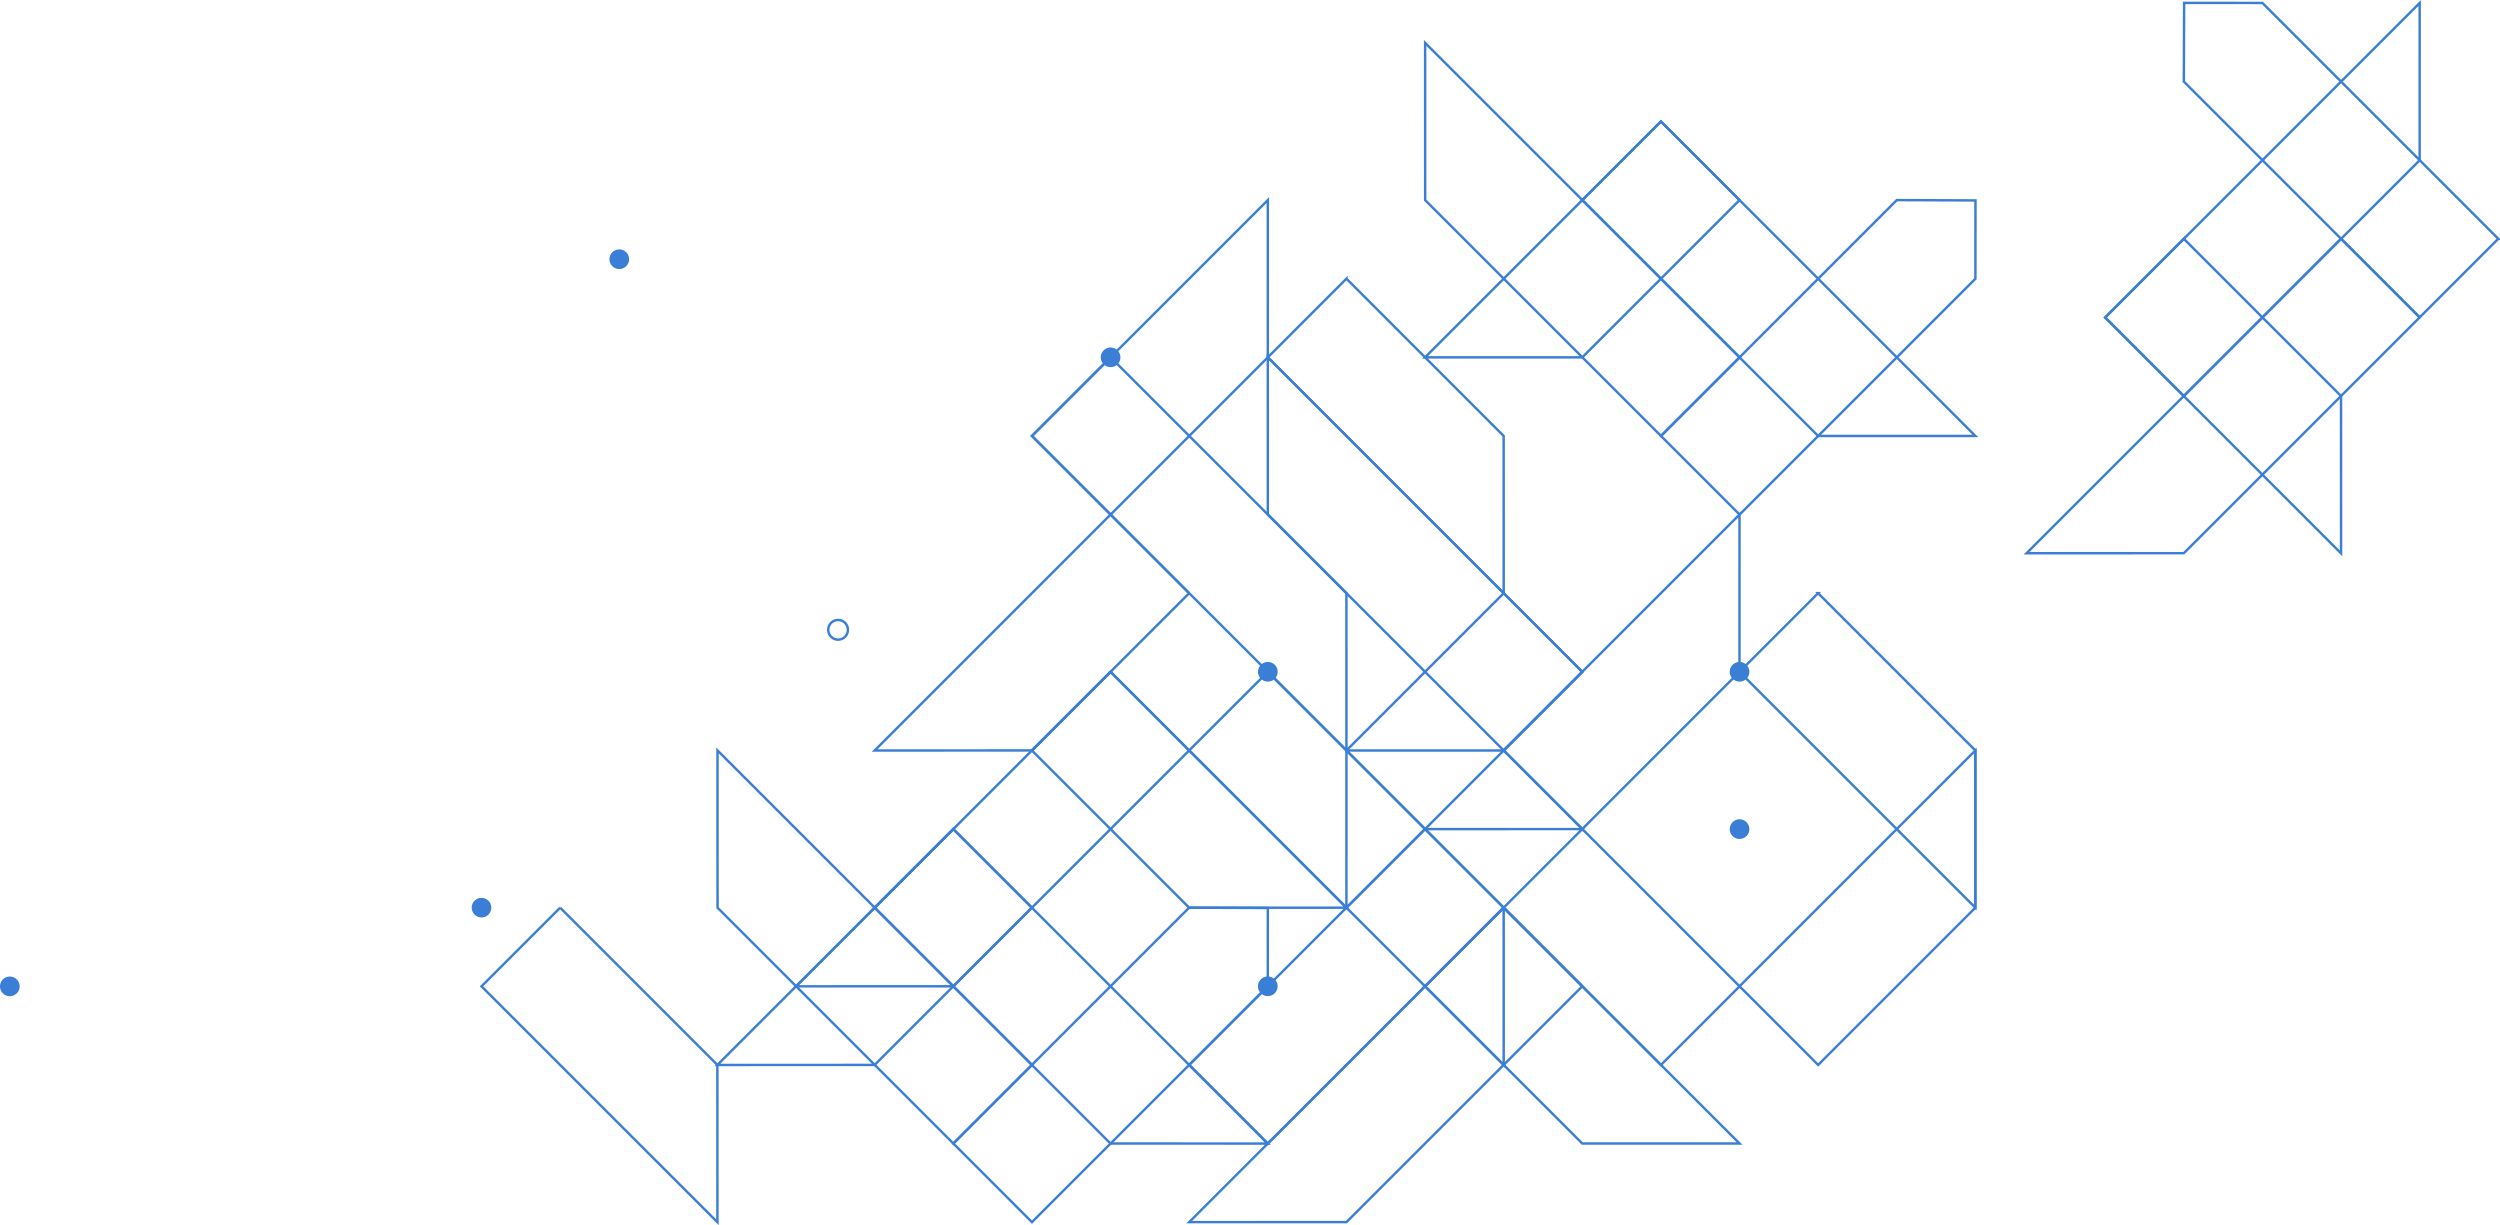 <svg data-name="Layer 3" xmlns="http://www.w3.org/2000/svg" viewBox="0 0 1017.99 498.89"><title>pattern_cta</title><path fill="none" stroke="#3b7ed5" stroke-miterlimit="10" d="M356.15 369.6l32.01-32.01 128.07 128.06-64.05-.02-96.03-96.03z"/><path fill="none" stroke="#3b7ed5" stroke-miterlimit="10" d="M420.18 369.6l-32.01-32.01-96.06 96.05 64.05-.01 64.02-64.03z"/><path fill="none" stroke="#3b7ed5" stroke-miterlimit="10" d="M228.09 369.61l-32.02 32.02 96.06 96.05-.02-64.04-64.02-64.03zM420.2 497.65l-32.01-32.02 96.03-96.03 32.04.13-.02 31.89-96.04 96.03z"/><path fill="none" stroke="#3b7ed5" stroke-miterlimit="10" d="M388.21 465.65l32.01-32.01-128.06-128.06.02 64.04 96.03 96.03zM740.33 433.63l-32.01-32.01 96.05-96.05-.02 64.04-64.02 64.02z"/><path fill="none" stroke="#3b7ed5" stroke-miterlimit="10" d="M740.32 241.54l-32.02 32.02 96.06 96.05-.02-64.05-64.02-64.02z"/><path fill="none" stroke="#3b7ed5" stroke-miterlimit="10" d="M644.29 337.59l-32.02-32.02 96.05-96.05-.01 64.04-64.02 64.03zM644.29 81.48l32.02-32.01 128.06 128.06-64.04-.01-96.04-96.04z"/><path fill="none" stroke="#3b7ed5" stroke-miterlimit="10" d="M708.32 81.48l-32.01-32.01-96.05 96.05 64.04-.01 64.02-64.03zM708.35 401.64l-32.02 32.01-128.06-128.06 64.05.01 96.03 96.04zM452.23 145.5l-32.02 32.02 128.06 128.06-.01-64.05-96.03-96.03z"/><path fill="none" stroke="#3b7ed5" stroke-miterlimit="10" d="M612.3 305.58l32.01-32.01-128.06-128.06.01 64.04 96.04 96.03z"/><path fill="none" stroke="#3b7ed5" stroke-miterlimit="10" d="M612.3 241.55l32.01 32.02-96.05 96.05.01-64.04 64.03-64.03z"/><path fill="none" stroke="#3b7ed5" stroke-miterlimit="10" d="M484.21 433.63l32.02 32.02 128.06-128.06-64.05.01-96.03 96.03zM548.26 113.48l-32.01 32.02 96.05 96.05-.02-64.04-64.02-64.03zM708.35 209.53l-32.02-32.01 96.04-96.04 32.04.13-.03 31.89-96.03 96.03z"/><path fill="none" stroke="#3b7ed5" stroke-miterlimit="10" d="M516.26 273.56l-32.02 32.01L612.3 433.63l-.01-64.04-96.03-96.03zM484.22 305.58l-32.01-32.01-128.06 128.06 64.04-.01 96.03-96.04z"/><path fill="none" stroke="#3b7ed5" stroke-miterlimit="10" d="M420.19 305.58l32.02-32.01 96.05 96.05-64.04-.01-64.03-64.03zM676.35 177.53l32.02-32.01L580.31 17.46l.01 64.04 96.03 96.03z"/><path fill="none" stroke="#3b7ed5" stroke-miterlimit="10" d="M484.22 241.56l-32.02-32.02-96.05 96.06 64.04-.02 64.03-64.02zM452.23 209.53l-32.02-32.01 96.05-96.06-.01 64.05-64.02 64.02zM644.31 401.61l-32.02-32.02-128.06 128.06 64.04-.01 96.04-96.03z"/><path fill="none" stroke="#3b7ed5" stroke-miterlimit="10" d="M580.27 401.61l32.02-32.02 96.05 96.05-64.04-.01-64.03-64.02z"/><path d="M512.26 273.55a4 4 0 1 1 4 4 4 4 0 0 1-4-4M704.34 273.55a4 4 0 1 1 4 4 4 4 0 0 1-4-4M448.23 145.5a4 4 0 1 1 4 4 4 4 0 0 1-4-4" fill="#3b7ed5" fill-rule="evenodd"/><path d="M337.27 256.46a4 4 0 1 1 4 4 4 4 0 0 1-4-4" fill="none" stroke="#3b7ed5" stroke-miterlimit="10" fill-rule="evenodd"/><path d="M248.17 105.55a4 4 0 1 1 4 4 4 4 0 0 1-4-4M512.24 401.61a4 4 0 1 1 4 4 4 4 0 0 1-4-4M704.34 337.61a4 4 0 1 1 4 4 4 4 0 0 1-4-4M0 401.65a4 4 0 1 1 4 4 4 4 0 0 1-4-4" fill="#3b7ed5" fill-rule="evenodd"/><circle cx="196.07" cy="369.59" r="4" fill="#3b7ed5"/><path fill="none" stroke="#3b7ed5" stroke-miterlimit="10" d="M889.24 161.28l-32.02-32.01L985.28 1.21l-.01 64.04-96.03 96.03z"/><path fill="none" stroke="#3b7ed5" stroke-miterlimit="10" d="M889.24 97.25l-32.02 32.02 96.05 96.05-.01-64.04-64.02-64.03zM1017.28 97.23l-32.01 32.01-96.03-96.03.13-32.04 31.88.03 96.03 96.03z"/><path fill="none" stroke="#3b7ed5" stroke-miterlimit="10" d="M985.29 129.22l-32.02-32.01-128.06 128.06 64.04-.01 96.04-96.04z"/></svg>